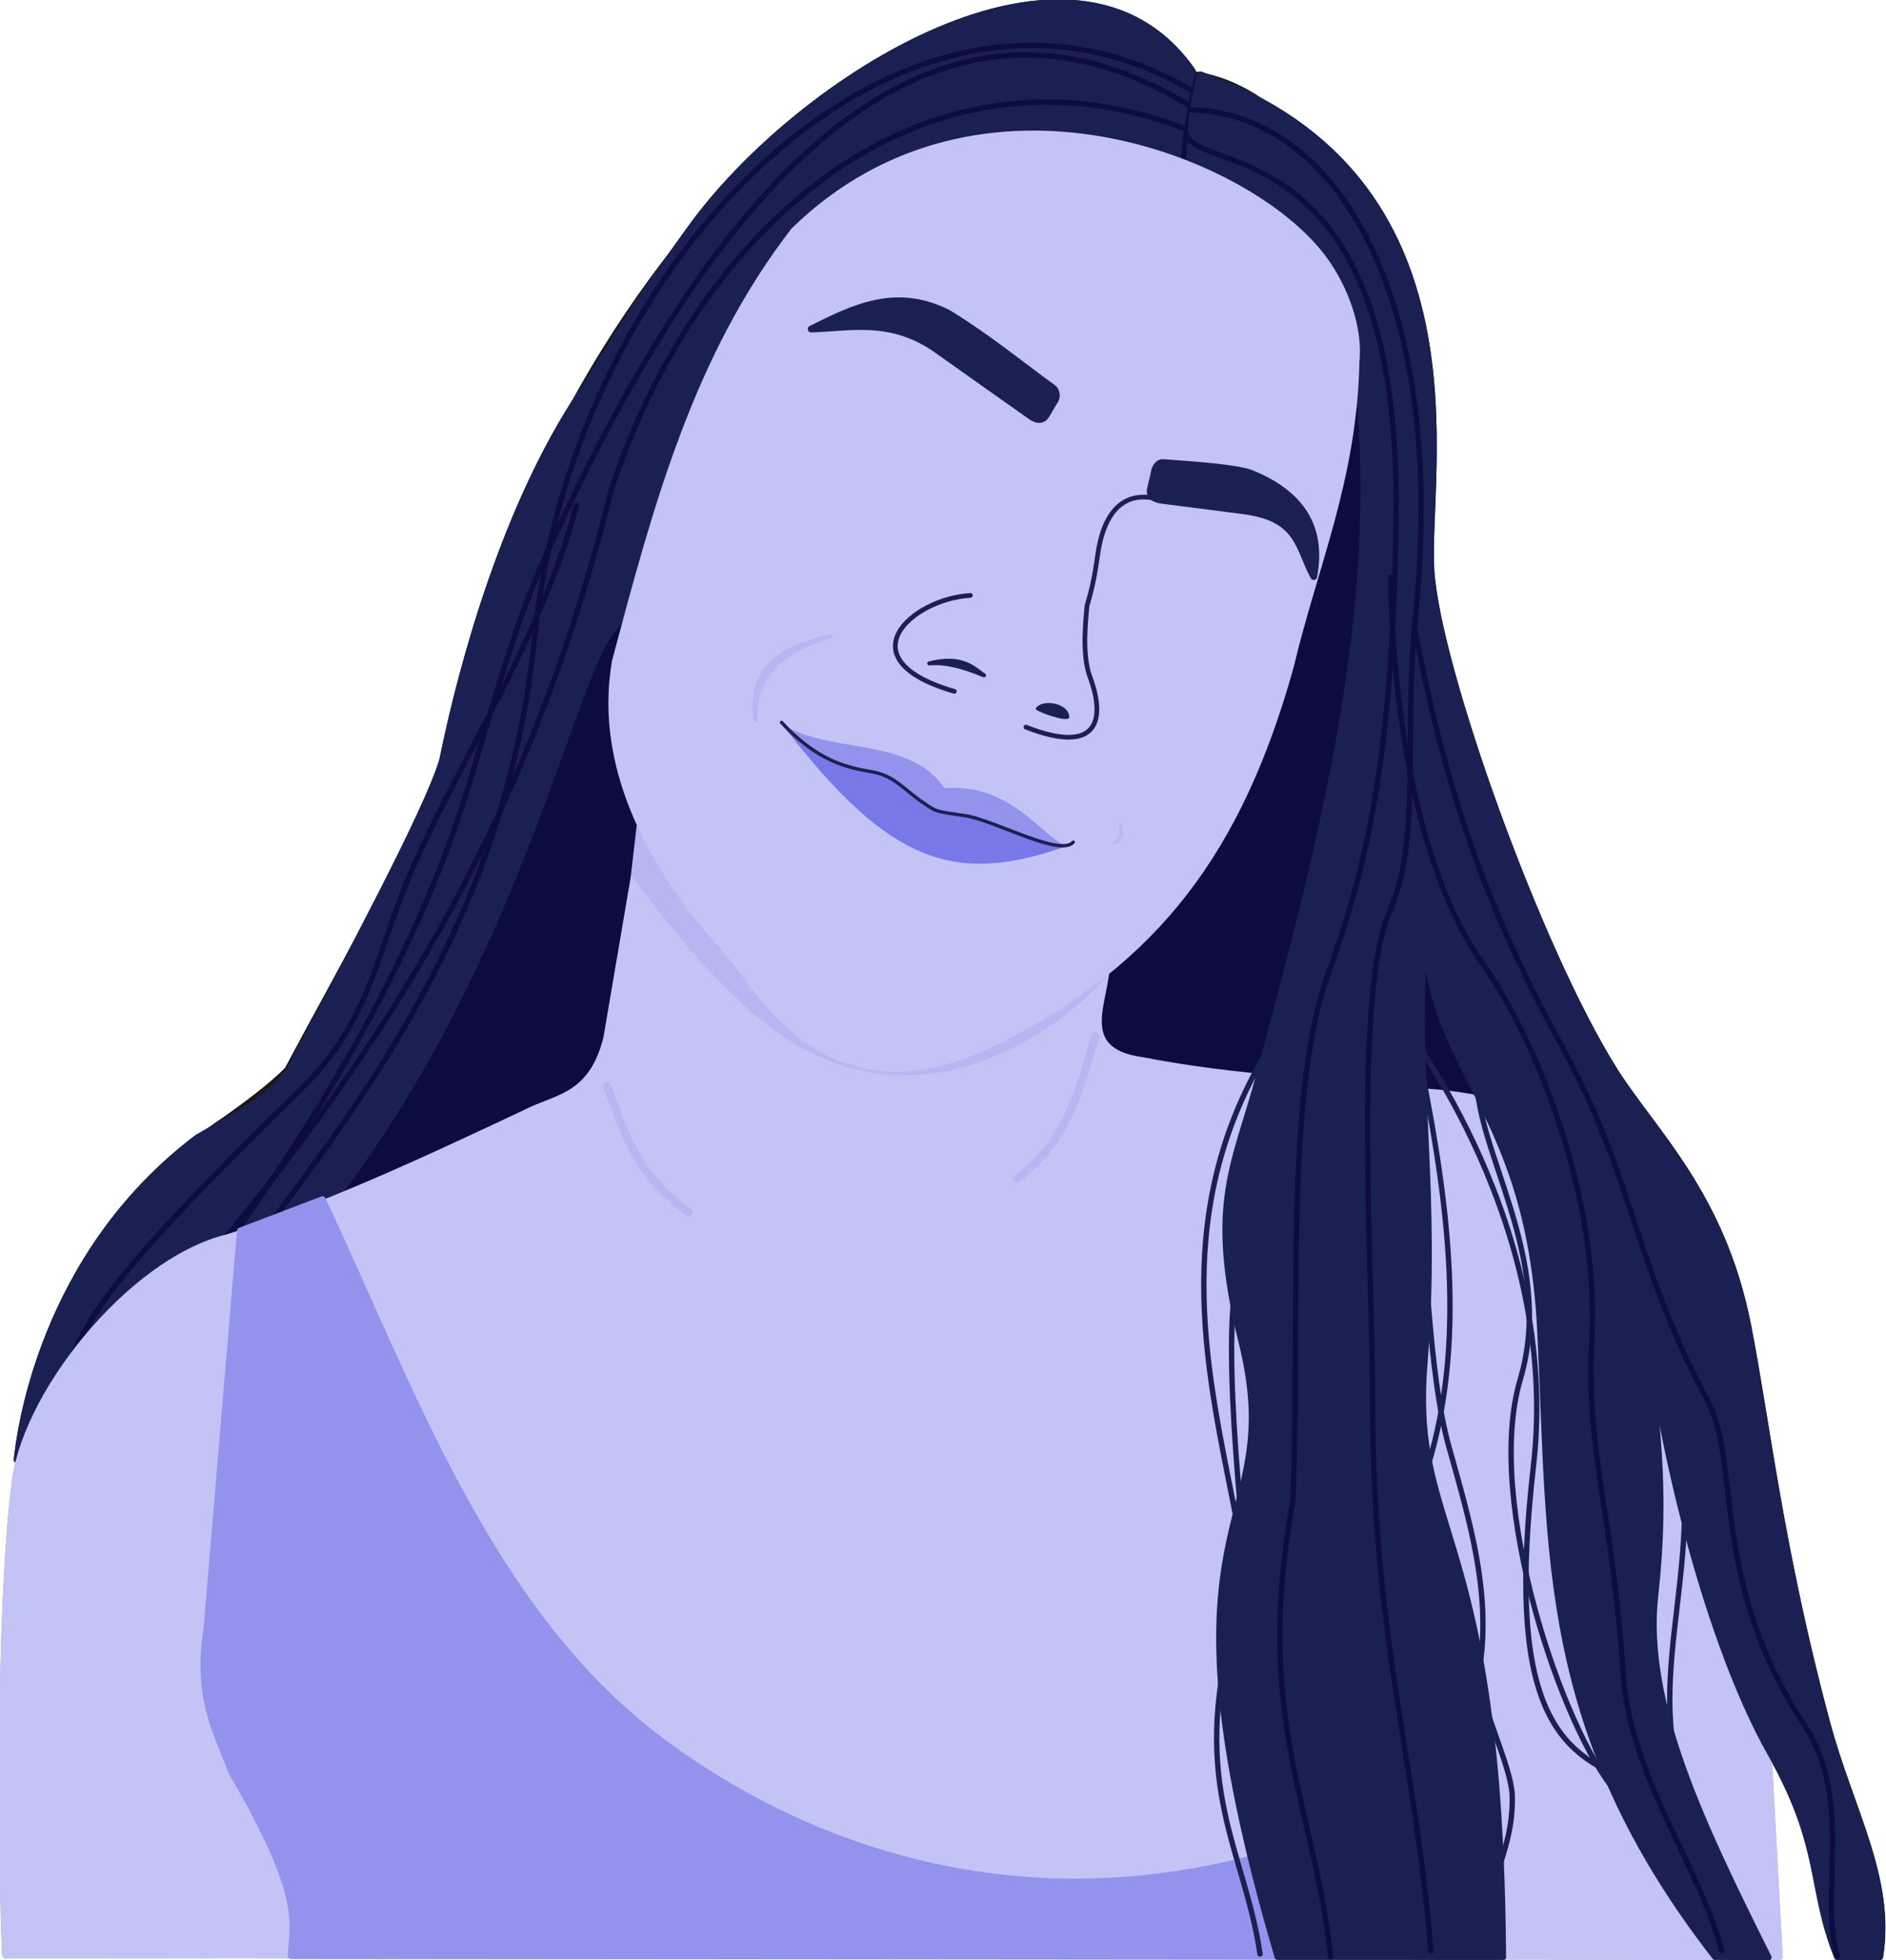 <?xml version="1.0" encoding="UTF-8" standalone="no"?>
<!-- Created with Inkscape (http://www.inkscape.org/) -->

<svg
   width="544.813"
   height="566.012"
   viewBox="0 0 144.148 149.757"
   version="1.1"
   id="svg1"
   inkscape:version="1.3.2 (091e20e, 2023-11-25)"
   sodipodi:docname="purple.svg"
   xmlns:inkscape="http://www.inkscape.org/namespaces/inkscape"
   xmlns:sodipodi="http://sodipodi.sourceforge.net/DTD/sodipodi-0.dtd"
   xmlns="http://www.w3.org/2000/svg"
   xmlns:svg="http://www.w3.org/2000/svg">
  <sodipodi:namedview
     id="namedview1"
     pagecolor="#ffffff"
     bordercolor="#000000"
     borderopacity="0.25"
     inkscape:showpageshadow="2"
     inkscape:pageopacity="0.0"
     inkscape:pagecheckerboard="0"
     inkscape:deskcolor="#d1d1d1"
     inkscape:document-units="mm"
     inkscape:zoom="0.6262975"
     inkscape:cx="68.657467"
     inkscape:cy="402.36469"
     inkscape:window-width="1376"
     inkscape:window-height="701"
     inkscape:window-x="0"
     inkscape:window-y="25"
     inkscape:window-maximized="0"
     inkscape:current-layer="g12509-9" />
  <defs
     id="defs1" />
  <g
     inkscape:label="Capa 1"
     inkscape:groupmode="layer"
     id="layer1"
     transform="translate(-34.584,-72.518)">
    <g
       id="g12509-9"
       transform="matrix(0.271,0,0,0.271,371.064,268.615)">
      <path
         style="fill:#1d1716;fill-opacity:1;stroke:#1d1716;stroke-width:1.515;stroke-linecap:round;stroke-linejoin:round;stroke-dasharray:none;stroke-opacity:1"
         d="m -904.71,-702.693 c -18.869,-30.247 -77.425,-21.561 -121.984,22.065 -44.82,43.882 -76.205,105.014 -90.211,171.847 -8.632,24.165 -27.797,56.757 -43.718,86.753 -4.353,4.387 -12.008,10.231 -19.082,15.065 -52.861,36.122 -51.106,87.569 -54.605,95.406 l 492.425,8.873 c -32.389,-78.071 -110.906,-173.474 -104.018,-266.024 5.148,-69.165 -20.781,-128.382 -58.808,-133.985 z"
         id="path12437-7"
         sodipodi:nodetypes="csccsccsc" />
      <path
         style="fill:#2a1c18;fill-opacity:1;stroke:#2a1c18;stroke-width:1.515;stroke-linecap:round;stroke-linejoin:round;stroke-dasharray:none;stroke-opacity:1"
         d="m -905.133,-703.531 c -33.036,-47.79 -111.743,2.175 -142.025,44.466 -5.962,8.326 -12.462,17.228 -18.567,26.763 -3.872,6.047 -8.273,13.525 -12.3,19.568 -20.865,31.31 -33.2,75.153 -38.966,103.489 -4.279,14.476 -27.856,58.012 -43.119,87.24 -4.714,7.132 -15.073,12.828 -25.883,18.986 -44.383,33.488 -50.303,84.169 -50.996,90.984 118.481,-55.119 152.97,-161.55 155.094,-235.649 l 172.475,-130.025 c 0.613,-9.089 2.159,-17.867 4.285,-25.822 z"
         id="path12438-0"
         sodipodi:nodetypes="cscsccccccc" />
      <path
         style="fill:none;fill-opacity:1;stroke:#1d1716;stroke-width:1.515;stroke-linecap:round;stroke-linejoin:round;stroke-dasharray:none;stroke-opacity:1"
         d="m -906.592,-694.109 c -76.532,-46.111 -136.882,28.146 -181.699,128.535 -8.231,18.438 -14.27,40.495 -20.739,62.11 -21.559,72.036 -72.517,138.631 -109.635,183.509"
         id="path12439-3"
         sodipodi:nodetypes="cssc" />
      <path
         style="fill:none;fill-opacity:1;stroke:#1d1716;stroke-width:1.515;stroke-linecap:round;stroke-linejoin:round;stroke-dasharray:none;stroke-opacity:1"
         d="m -907.734,-687.441 c -74.195,-28.17 -137.562,28.019 -161.658,102.463 -27.742,113.282 -83.805,187.616 -161.03,268.944"
         id="path12440-9"
         sodipodi:nodetypes="csc" />
      <path
         style="fill:none;fill-opacity:1;stroke:#1d1716;stroke-width:1.515;stroke-linecap:round;stroke-linejoin:round;stroke-dasharray:none;stroke-opacity:1"
         d="m -1079.067,-581.146 c -9.431,36.367 -32.017,70.314 -45.922,101.745 -10.549,23.844 -11.562,43.086 -31.642,62.746 -52.166,51.075 -67.069,69.364 -67.032,88.946"
         id="path12441-8"
         sodipodi:nodetypes="cssc" />
      <path
         style="fill:none;fill-opacity:1;stroke:#1d1716;stroke-width:1.515;stroke-linecap:round;stroke-linejoin:round;stroke-dasharray:none;stroke-opacity:1"
         d="m -905.767,-698.266 c -81.189,-47.413 -174.502,47.449 -185.013,153.866 -10.677,108.106 -82.898,165.934 -116.35,224.898"
         id="path12442-6"
         sodipodi:nodetypes="csc" />
      <path
         style="fill:#bb9e8e;fill-opacity:1;stroke:#bb9e8e;stroke-width:1.894;stroke-linecap:round;stroke-linejoin:round;stroke-dasharray:none;stroke-opacity:1"
         d="m -1056.614,-512.606 -13.882,81.557 c -4.169,16.989 -14.423,16.735 -22.992,21.257 -28.847,13.566 -57.628,26.976 -84.16,35.139 -27.494,6.839 -57.848,45.124 -59.866,70.278 -3.377,25.186 -4.345,87.92 -2.603,131.879 h 500.254 l -6.544,-120.733 c -3.041,-27.87 -7.333,-116.688 -92.93,-122.542 -26.648,-2.926 -52.499,-3.464 -79.963,-8.839 -20.689,-2.765 -9.25,-18.381 -10.351,-28.981 z"
         id="path12443-5"
         sodipodi:nodetypes="cccccccccccc" />
      <path
         style="fill:#af9580;fill-opacity:1;stroke:#af9580;stroke-width:2.273;stroke-linecap:round;stroke-linejoin:round;stroke-dasharray:none;stroke-opacity:1"
         d="m -1062.49,-477.28 c 4.789,6.76 9.789,12.522 14.188,18.029 5.207,6.519 12.828,14.09 17.868,18.741 50.613,46.697 100.962,-7.486 101.206,-10.416 l -131.516,-41.488 z"
         id="path12444-7"
         sodipodi:nodetypes="cssccc" />
      <path
         style="fill:#6e659e;fill-opacity:1;stroke:#6e659e;stroke-width:1.894;stroke-linecap:round;stroke-linejoin:round;stroke-dasharray:none;stroke-opacity:1"
         d="m -1173.849,-376.579 -9.443,112.268 c -3.032,19.665 2.86,28.917 6.995,40.221 20.327,34.817 17.381,41.734 16.788,51.762 h 340.91 l -3.352,-56.866 c -88.246,55.788 -173.208,40.893 -232.837,-3.328 -49.032,-36.363 -71.116,-100.343 -95.907,-152.885 z"
         id="path12445-6"
         sodipodi:nodetypes="ccccccscc" />
      <path
         style="fill:#2a1c18;fill-opacity:1;stroke:#2a1c18;stroke-width:1.515;stroke-linecap:round;stroke-linejoin:round;stroke-dasharray:none;stroke-opacity:1"
         d="m -906.338,-677.922 c 0.509,-9.052 0.736,-17.477 3.252,-24.772 82.245,28.974 63.482,112.326 65.226,139.845 1.744,27.518 30.333,107.174 51.793,141.108 10.888,17.217 30.316,34.802 37.581,71.906 5.224,26.68 9.146,63.191 22.282,111.977 6.609,24.547 18.485,43.856 14.904,65.782 l -12.236,0.283 c -7.977,-19.879 -3.684,-30.733 -18.953,-57.622 -15.27,-26.889 -29.355,-76.623 -34.888,-120.904 2.957,27.238 6.061,46.308 2.684,76.444 -3.377,30.136 13.222,63.006 32.171,100.948 l -15.302,0.283 c -49.73,-63.993 -46.404,-113.126 -49.489,-175.597 -3.085,-62.471 -30.121,-71.87 -32.406,-110.611 -3.056,40.06 3.834,71.709 -0.071,119.847 -3.275,40.369 13.93,45.082 20.078,116.789 1.183,13.799 1.957,30.079 2.097,49.572 l -63.759,0.567 c -38.014,-128.864 3.508,-118.164 -10.194,-173.236 -9.75,-39.187 -1.776,-49.975 4.913,-74.997 17.032,-63.708 34.925,-129.854 27.951,-195.53 z"
         id="path12446-2"
         sodipodi:nodetypes="cczssscczczcczcssccsscc" />
      <path
         style="fill:#bb9e8e;fill-opacity:1;stroke:#bb9e8e;stroke-width:1.894;stroke-linecap:round;stroke-linejoin:round;stroke-dasharray:none;stroke-opacity:1"
         d="m -1068.114,-537.074 c 11.655,-43.594 22.741,-85.59 50.45,-121.499 52.367,-51 129.035,-19.929 149.474,8.162 5.842,8.029 10.028,19.225 9.022,28.835 -0.691,33.151 -11.834,57.591 -18.498,85.764 -14.478,52.002 -37.921,82.803 -81.56,105.103 -47.729,24.444 -66.593,-11.767 -77.03,-24.378 -37.438,-40.864 -33.495,-71.479 -31.857,-81.986 z"
         id="path12447-7"
         sodipodi:nodetypes="ccsccccc" />
      <path
         style="fill:#2a1c18;fill-opacity:1;stroke:#2a1c18;stroke-width:1.894;stroke-linecap:round;stroke-linejoin:round;stroke-dasharray:none;stroke-opacity:1"
         d="m -1012.862,-630.844 c 10.779,-0.269 21.712,-3.13 34.32,5.047 l 27.619,19.531 c 1.996,1.388 3.544,1.279 4.555,-0.616 l 1.97,-3.324 c 1.137,-1.418 0.764,-3.146 -0.123,-3.94 -9.74,-7.059 -18.182,-14.118 -29.672,-21.177 -14.819,-7.508 -26.733,-1.462 -38.67,4.478 z"
         id="path12448-0"
         sodipodi:nodetypes="cccccccc" />
      <path
         style="fill:#2a1c18;fill-opacity:1;stroke:#2a1c18;stroke-width:1.894;stroke-linecap:round;stroke-linejoin:round;stroke-dasharray:none;stroke-opacity:1"
         d="m -871.101,-561.042 c -4.558,-8.325 -3.904,-16.764 -20.609,-18.664 l -22.515,-2.891 c -2.399,-0.393 -3.435,-1.547 -2.843,-3.612 l 0.899,-3.758 c 0.17,-1.809 1.241,-3.292 2.43,-3.244 11.807,0.807 20.779,1.613 24.734,2.937 16.64,6.659 20.089,17.573 17.905,29.233 z"
         id="path12449-3"
         sodipodi:nodetypes="cccccccc" />
      <path
         style="fill:none;fill-opacity:1;stroke:#2a1c18;stroke-width:1.326;stroke-linecap:round;stroke-linejoin:round;stroke-dasharray:none;stroke-opacity:1"
         d="m -916.155,-583.189 c -3.352,-0.618 -13.001,-1.822 -15.753,15.105 -0.657,4.435 -1.153,8.6 -3.139,15.249 -0.521,5.312 -1.268,13.522 0.586,19.374 5.017,13.094 2.372,22.733 -17.826,14.846"
         id="path12450-9"
         sodipodi:nodetypes="ccccc" />
      <path
         style="fill:none;fill-opacity:1;stroke:#2a1c18;stroke-width:1.326;stroke-linecap:round;stroke-linejoin:round;stroke-dasharray:none;stroke-opacity:1"
         d="m -967.941,-555.745 c -16.493,0.933 -35.727,18.001 -4.54,27.04"
         id="path12451-9"
         sodipodi:nodetypes="cc" />
      <path
         style="fill:#2a1c18;fill-opacity:1;stroke:#2a1c18;stroke-width:1.137;stroke-linecap:round;stroke-linejoin:round;stroke-dasharray:none;stroke-opacity:1"
         d="m -979.545,-536.58 c 9.501,-2.391 12.689,1.534 15.437,3.374 -5.33,-2.227 -10.555,-3.829 -15.437,-3.374 z"
         id="path12452-9"
         sodipodi:nodetypes="ccc" />
      <path
         style="fill:#2a1c18;fill-opacity:1;stroke:#2a1c18;stroke-width:0.379;stroke-linecap:round;stroke-linejoin:round;stroke-dasharray:none;stroke-opacity:1"
         d="m -949.345,-523.842 c -0.103,0.589 9.287,4.014 9.111,2.278 -0.214,-3.578 -7.225,-4.914 -9.111,-2.278 z"
         id="path12453-1"
         sodipodi:nodetypes="ccc" />
      <path
         style="fill:none;fill-opacity:1;stroke:#af9580;stroke-width:0.947;stroke-linecap:round;stroke-linejoin:round;stroke-dasharray:none;stroke-opacity:1"
         d="m -927.281,-486.046 c 2.63,-1.266 1.869,-3.148 1.644,-4.933"
         id="path12454-7"
         sodipodi:nodetypes="cc" />
      <path
         style="fill:#af9580;fill-opacity:1;stroke:#af9580;stroke-width:0.947;stroke-linecap:round;stroke-linejoin:round;stroke-dasharray:none;stroke-opacity:1"
         d="m -1028.514,-520.474 c -0.213,-14.886 9.899,-19.927 21.192,-23.841 -15.193,3.07 -23.637,10.189 -21.192,23.841 z"
         id="path12455-2"
         sodipodi:nodetypes="ccc" />
      <path
         style="display:inline;fill:#a84f5e;fill-opacity:1;stroke:#a84f5e;stroke-width:0.947;stroke-linecap:round;stroke-linejoin:round;stroke-dasharray:none;stroke-opacity:1"
         d="m -1019.337,-517.984 c 12.931,7.052 34.581,2.932 43.856,17.07 17.066,-1.456 25.152,10.546 33.245,15.821 -40.758,1.829 -61.049,-13.848 -77.101,-32.892 z"
         id="path12456-3"
         sodipodi:nodetypes="cccc" />
      <path
         style="display:inline;fill:#8a414e;fill-opacity:1;stroke:#8a414e;stroke-width:0.947;stroke-linecap:round;stroke-linejoin:round;stroke-dasharray:none;stroke-opacity:1"
         d="m -1019.346,-518.001 c 28.985,37.317 46.963,43.276 77.367,32.858 -2.067,1.206 -21.238,-7.503 -29.431,-8.558 -7.172,-0.924 -10.18,-3.432 -11.235,-4.194 -3.273,-2.362 -6.365,-6.501 -16.086,-8.573 -9.721,-2.072 -15.414,-5.427 -20.615,-11.534 z"
         id="path12457-6"
         sodipodi:nodetypes="ccsszc" />
      <path
         style="fill:none;fill-opacity:1;stroke:#783944;stroke-width:0.947;stroke-linecap:round;stroke-linejoin:round;stroke-dasharray:none;stroke-opacity:1"
         d="m -1021.203,-519.939 c 10.049,10.863 18.419,12.711 25.351,13.887 6.933,1.175 8.956,5.192 16.147,9.766 2.218,1.411 2.062,1.438 10.244,2.627 8.182,1.189 26.753,11.758 30.528,7.468"
         id="path12458-5"
         sodipodi:nodetypes="czszc" />
      <path
         style="fill:none;fill-opacity:1;stroke:#af9580;stroke-width:2.273;stroke-linecap:round;stroke-linejoin:round;stroke-dasharray:none;stroke-opacity:1"
         d="m -1070.445,-417.52 c 4.681,12.331 7.958,24.863 23.089,35.701"
         id="path12459-5"
         sodipodi:nodetypes="cc" />
      <path
         style="fill:none;fill-opacity:1;stroke:#af9580;stroke-width:2.273;stroke-linecap:round;stroke-linejoin:round;stroke-dasharray:none;stroke-opacity:1"
         d="m -954.806,-391.327 c 14.393,-10.58 17.708,-25.591 22.119,-40.163"
         id="path12460-8"
         sodipodi:nodetypes="cc" />
      <path
         style="fill:none;fill-opacity:1;stroke:#3a2e25;stroke-width:1.515;stroke-linecap:round;stroke-linejoin:round;stroke-dasharray:none;stroke-opacity:1"
         d="m -1077.332,-550.963 c -5.412,6.462 -0.04,14.491 2.67,13.73 0.866,-0.243 2.085,-2.449 2.385,-3.559 -0.772,-0.051 -1.528,3.745 -3.511,-0.224 -1.69,-3.384 -0.522,-6.144 -1.544,-9.947 z"
         id="path12461-1"
         sodipodi:nodetypes="cscsc" />
      <path
         style="fill:none;fill-opacity:1;stroke:#1d1716;stroke-width:1.515;stroke-linecap:round;stroke-linejoin:round;stroke-dasharray:none;stroke-opacity:1"
         d="m -906.98,-685.656 c 3.769,11.32 60.299,-0.585 59.092,106.984 -0.766,68.305 -8.273,99.842 -19.587,130.747 -11.746,34.804 -7.512,95.577 -9.505,147.354 -11.225,61.099 6.339,86.636 10.612,128.591"
         id="path12462-4"
         sodipodi:nodetypes="csccc" />
      <path
         style="fill:none;fill-opacity:1;stroke:#1d1716;stroke-width:1.515;stroke-linecap:round;stroke-linejoin:round;stroke-dasharray:none;stroke-opacity:1"
         d="m -905.662,-692.636 c 39.576,0.981 72.679,50.369 63.187,143.495 -3.286,32.237 1.707,62.543 -7.116,82.148 -10.447,23.213 -4.843,102.452 -4.896,138.769 -0.094,65.036 12.441,102.971 16.414,154.706"
         id="path12463-7"
         sodipodi:nodetypes="csssc" />
      <path
         style="fill:none;fill-opacity:1;stroke:#1d1716;stroke-width:1.515;stroke-linecap:round;stroke-linejoin:round;stroke-dasharray:none;stroke-opacity:1"
         d="m -842.723,-546.962 c 8.068,42.549 18.723,76.629 41.269,117.695 20.766,37.824 20.763,62.201 41.257,100.167 9.72,18.007 0.543,50.867 27.642,92.153 13.767,20.975 3.908,48.348 9.137,64.753"
         id="path12464-1"
         sodipodi:nodetypes="csssc" />
      <path
         style="fill:none;fill-opacity:1;stroke:#1d1716;stroke-width:1.515;stroke-linecap:round;stroke-linejoin:round;stroke-dasharray:none;stroke-opacity:1"
         d="m -849.34,-560.861 c 0,0 -0.66,71.923 26.303,109.593 12.43,17.366 32.81,62.316 30.349,105.921 -1.704,30.195 6.093,50.084 8.851,93.739 1.812,28.688 21.793,54.451 27.758,77.911"
         id="path12465-3"
         sodipodi:nodetypes="csssc" />
      <path
         style="fill:none;fill-opacity:1;stroke:#2a1c18;stroke-width:1.515;stroke-linecap:round;stroke-linejoin:round;stroke-dasharray:none;stroke-opacity:1"
         d="m -887.129,-424.64 c -22.079,50.419 -13.606,89.462 -6.178,127.398"
         id="path12466-8"
         sodipodi:nodetypes="cc" />
      <path
         style="fill:none;fill-opacity:1;stroke:#2a1c18;stroke-width:1.515;stroke-linecap:round;stroke-linejoin:round;stroke-dasharray:none;stroke-opacity:1"
         d="m -893.861,-355.369 c -1.166,14.667 0.298,37.086 2.015,56.366"
         id="path12467-4"
         sodipodi:nodetypes="cc" />
      <path
         style="fill:none;fill-opacity:1;stroke:#2a1c18;stroke-width:1.515;stroke-linecap:round;stroke-linejoin:round;stroke-dasharray:none;stroke-opacity:1"
         d="m -841.745,-427.463 c 7.496,37.081 14.657,79.666 2.606,117.913"
         id="path12468-8"
         sodipodi:nodetypes="cc" />
      <path
         style="fill:none;fill-opacity:1;stroke:#2a1c18;stroke-width:1.515;stroke-linecap:round;stroke-linejoin:round;stroke-dasharray:none;stroke-opacity:1"
         d="m -842.396,-395.325 c 3.4,25.534 3.495,58.404 9.474,79.808 5.588,20.002 11.779,40.261 8.727,61.342 -1.402,9.686 8.996,27.659 9.084,37.34 0.141,15.52 -6.97,21.613 -5.57,35.403"
         id="path12469-0"
         sodipodi:nodetypes="csssc" />
      <path
         style="fill:none;fill-opacity:1;stroke:#2a1c18;stroke-width:1.515;stroke-linecap:round;stroke-linejoin:round;stroke-dasharray:none;stroke-opacity:1"
         d="m -893.861,-265.469 c -12.304,45.745 3.372,63.51 7.6,92.723"
         id="path12470-4"
         sodipodi:nodetypes="cc" />
      <path
         style="fill:none;fill-opacity:1;stroke:#2a1c18;stroke-width:1.515;stroke-linecap:round;stroke-linejoin:round;stroke-dasharray:none;stroke-opacity:1"
         d="m -845.002,-433.543 c 0,0 43.575,55.553 35.87,123.09 -7.704,67.537 6.29,81.2 27.538,88.849"
         id="path12471-6"
         sodipodi:nodetypes="czc" />
      <path
         style="fill:none;fill-opacity:1;stroke:#2a1c18;stroke-width:1.515;stroke-linecap:round;stroke-linejoin:round;stroke-dasharray:none;stroke-opacity:1"
         d="m -825.024,-421.165 c -1.305,21.127 22.377,51.941 12.159,86.446 -10.218,34.505 12.218,99.318 26.928,116.156"
         id="path12472-0"
         sodipodi:nodetypes="czc" />
      <path
         style="fill:none;fill-opacity:1;stroke:#2a1c18;stroke-width:1.515;stroke-linecap:round;stroke-linejoin:round;stroke-dasharray:none;stroke-opacity:1"
         d="m -768.782,-321.928 c 8.889,41.827 -12.19,75.461 5.212,109.661"
         id="path12473-3"
         sodipodi:nodetypes="cc" />
      <path
         style="fill:#0d0c40;fill-opacity:1;stroke:#1d1716;stroke-width:1.515;stroke-linecap:round;stroke-linejoin:round;stroke-dasharray:none;stroke-opacity:1"
         d="m -904.71,-702.693 c -18.869,-30.247 -77.425,-21.561 -121.984,22.065 -44.82,43.882 -76.205,105.014 -90.211,171.847 -8.632,24.165 -27.797,56.757 -43.718,86.753 -4.353,4.387 -12.008,10.231 -19.082,15.065 -52.861,36.122 -51.106,87.569 -54.605,95.406 l 492.425,8.873 c -32.389,-78.071 -110.906,-173.474 -104.018,-266.024 5.148,-69.165 -20.781,-128.382 -58.808,-133.985 z"
         id="path12474-2"
         sodipodi:nodetypes="csccsccsc" />
      <path
         style="fill:#1b2052;fill-opacity:1;stroke:#1b2052;stroke-width:1.515;stroke-linecap:round;stroke-linejoin:round;stroke-dasharray:none;stroke-opacity:1"
         d="m -905.133,-703.531 c -33.036,-47.79 -111.743,2.175 -142.025,44.466 -5.962,8.326 -12.462,17.228 -18.567,26.763 -3.872,6.047 -8.273,13.525 -12.3,19.568 -20.865,31.31 -33.2,75.153 -38.966,103.489 -4.279,14.476 -27.856,58.012 -43.119,87.24 -4.714,7.132 -15.073,12.828 -25.883,18.986 -44.383,33.488 -50.303,84.169 -50.996,90.984 118.481,-55.119 147.98,-193.758 164.605,-228.084 16.625,-34.326 162.964,-137.591 162.964,-137.591 0.613,-9.089 2.159,-17.867 4.285,-25.822 z"
         id="path12475-6"
         sodipodi:nodetypes="cscscccczcc" />
      <path
         style="fill:none;fill-opacity:1;stroke:#0d0c40;stroke-width:1.515;stroke-linecap:round;stroke-linejoin:round;stroke-dasharray:none;stroke-opacity:1"
         d="m -906.592,-694.109 c -76.532,-46.111 -136.882,28.146 -181.699,128.535 -8.231,18.438 -14.27,40.495 -20.739,62.11 -21.559,72.036 -72.517,138.631 -109.635,183.509"
         id="path12476-9"
         sodipodi:nodetypes="cssc" />
      <path
         style="fill:none;fill-opacity:1;stroke:#0d0c40;stroke-width:1.515;stroke-linecap:round;stroke-linejoin:round;stroke-dasharray:none;stroke-opacity:1"
         d="m -907.734,-687.441 c -74.195,-28.17 -137.562,28.019 -161.658,102.463 -27.742,113.282 -83.805,187.616 -161.03,268.944"
         id="path12477-4"
         sodipodi:nodetypes="csc" />
      <path
         style="fill:none;fill-opacity:1;stroke:#0d0c40;stroke-width:1.515;stroke-linecap:round;stroke-linejoin:round;stroke-dasharray:none;stroke-opacity:1"
         d="m -1079.067,-581.146 c -9.431,36.367 -32.017,70.314 -45.922,101.745 -10.549,23.844 -11.562,43.086 -31.642,62.746 -52.166,51.075 -67.069,69.364 -67.032,88.946"
         id="path12478-1"
         sodipodi:nodetypes="cssc" />
      <path
         style="fill:none;fill-opacity:1;stroke:#0d0c40;stroke-width:1.515;stroke-linecap:round;stroke-linejoin:round;stroke-dasharray:none;stroke-opacity:1"
         d="m -905.767,-698.266 c -81.189,-47.413 -174.502,47.449 -185.013,153.866 -10.677,108.106 -82.898,165.934 -116.35,224.898"
         id="path12479-3"
         sodipodi:nodetypes="csc" />
      <path
         style="fill:#c4c3f5;fill-opacity:1;stroke:#c4c3f5;stroke-width:1.894;stroke-linecap:round;stroke-linejoin:round;stroke-dasharray:none;stroke-opacity:1"
         d="m -1056.614,-512.606 -13.882,81.557 c -4.169,16.989 -14.423,16.735 -22.992,21.257 -28.847,13.566 -57.628,26.976 -84.16,35.139 -27.494,6.839 -57.848,45.124 -59.866,70.278 -3.377,25.186 -4.345,87.92 -2.603,131.879 l 500.376,0.528 -6.666,-121.26 c -3.041,-27.87 -7.333,-116.688 -92.93,-122.542 -26.648,-2.926 -52.499,-3.464 -79.963,-8.839 -20.689,-2.765 -9.25,-18.381 -10.351,-28.981 z"
         id="path12480-7"
         sodipodi:nodetypes="cccccccccccc" />
      <path
         style="fill:#b7b6f3;fill-opacity:1;stroke:#b7b6f3;stroke-width:2.273;stroke-linecap:round;stroke-linejoin:round;stroke-dasharray:none;stroke-opacity:1"
         d="m -1062.49,-477.28 c 4.789,6.76 9.789,12.522 14.188,18.029 5.207,6.519 12.828,14.09 17.868,18.741 50.613,46.697 100.962,-7.486 101.206,-10.416 l -131.516,-41.488 z"
         id="path12481-8"
         sodipodi:nodetypes="cssccc" />
      <path
         style="fill:#9392ed;fill-opacity:1;stroke:#9392ed;stroke-width:1.894;stroke-linecap:round;stroke-linejoin:round;stroke-dasharray:none;stroke-opacity:1"
         d="m -1173.849,-376.579 -9.443,112.268 c -3.032,19.665 2.86,28.917 6.995,40.221 20.327,34.817 17.381,41.734 16.788,51.762 l 340.91,0.302 -3.352,-57.168 c -88.246,55.788 -173.208,40.893 -232.837,-3.328 -49.032,-36.363 -71.116,-100.343 -95.907,-152.885 z"
         id="path12482-8"
         sodipodi:nodetypes="ccccccscc" />
      <path
         style="fill:#1b2052;fill-opacity:1;stroke:#1b2052;stroke-width:1.515;stroke-linecap:round;stroke-linejoin:round;stroke-dasharray:none;stroke-opacity:1"
         d="m -906.338,-677.922 c 0.509,-9.052 0.736,-17.477 3.252,-24.772 82.245,28.974 63.482,112.326 65.226,139.845 1.744,27.518 30.333,107.174 51.793,141.108 10.888,17.217 30.316,34.802 37.581,71.906 5.224,26.68 9.146,63.191 22.282,111.977 6.609,24.547 18.485,44.14 14.904,66.066 l -12.236,-7.3e-4 c -7.977,-19.879 -3.684,-30.733 -18.953,-57.622 -15.27,-26.889 -29.355,-76.623 -34.888,-120.904 2.957,27.238 6.061,46.308 2.684,76.444 -3.377,30.136 13.019,64.143 31.968,102.084 l -15.262,-0.041 c -49.73,-63.993 -46.242,-113.938 -49.327,-176.409 -3.085,-62.471 -30.121,-71.87 -32.406,-110.611 -3.056,40.06 3.834,71.709 -0.071,119.847 -3.275,40.369 13.93,45.082 20.078,116.789 1.183,13.799 1.957,30.9 2.097,50.392 l -63.759,-0.022 c -38.014,-128.864 3.508,-118.395 -10.194,-173.468 -9.75,-39.187 -1.776,-49.975 4.913,-74.997 17.032,-63.708 34.925,-129.854 27.951,-195.53 z"
         id="path12483-3"
         sodipodi:nodetypes="cczssscczczcczcssccsscc" />
      <path
         style="fill:#c4c3f5;fill-opacity:1;stroke:#c4c3f5;stroke-width:1.894;stroke-linecap:round;stroke-linejoin:round;stroke-dasharray:none;stroke-opacity:1"
         d="m -1068.114,-537.074 c 11.655,-43.594 22.741,-85.59 50.45,-121.499 52.367,-51 129.035,-19.929 149.474,8.162 5.842,8.029 10.028,19.225 9.022,28.835 -0.691,33.151 -11.834,57.591 -18.498,85.764 -14.478,52.002 -37.921,82.803 -81.56,105.103 -47.729,24.444 -66.593,-11.767 -77.03,-24.378 -37.438,-40.864 -33.495,-71.479 -31.857,-81.986 z"
         id="path12484-8"
         sodipodi:nodetypes="ccsccccc" />
      <path
         style="fill:#1b2052;fill-opacity:1;stroke:#1b2052;stroke-width:1.894;stroke-linecap:round;stroke-linejoin:round;stroke-dasharray:none;stroke-opacity:1"
         d="m -1012.862,-630.844 c 10.779,-0.269 21.712,-3.13 34.32,5.047 l 27.619,19.531 c 1.996,1.388 3.544,1.279 4.555,-0.616 l 1.97,-3.324 c 1.137,-1.418 0.764,-3.146 -0.123,-3.94 -9.74,-7.059 -18.182,-14.118 -29.672,-21.177 -14.819,-7.508 -26.733,-1.462 -38.67,4.478 z"
         id="path12485-1"
         sodipodi:nodetypes="cccccccc" />
      <path
         style="fill:#1b2052;fill-opacity:1;stroke:#1b2052;stroke-width:1.894;stroke-linecap:round;stroke-linejoin:round;stroke-dasharray:none;stroke-opacity:1"
         d="m -871.101,-561.042 c -4.558,-8.325 -3.904,-16.764 -20.609,-18.664 l -22.515,-2.891 c -2.399,-0.393 -3.435,-1.547 -2.843,-3.612 l 0.899,-3.758 c 0.17,-1.809 1.241,-3.292 2.43,-3.244 11.807,0.807 20.779,1.613 24.734,2.937 16.64,6.659 20.089,17.573 17.905,29.233 z"
         id="path12486-5"
         sodipodi:nodetypes="cccccccc" />
      <path
         style="fill:none;fill-opacity:1;stroke:#1b2052;stroke-width:1.326;stroke-linecap:round;stroke-linejoin:round;stroke-dasharray:none;stroke-opacity:1"
         d="m -916.155,-583.189 c -3.352,-0.618 -13.001,-1.822 -15.753,15.105 -0.657,4.435 -1.153,8.6 -3.139,15.249 -0.521,5.312 -1.268,13.522 0.586,19.374 5.017,13.094 2.372,22.733 -17.826,14.846"
         id="path12487-3"
         sodipodi:nodetypes="ccccc" />
      <path
         style="fill:none;fill-opacity:1;stroke:#1b2052;stroke-width:1.326;stroke-linecap:round;stroke-linejoin:round;stroke-dasharray:none;stroke-opacity:1"
         d="m -967.941,-555.745 c -16.493,0.933 -35.727,18.001 -4.54,27.04"
         id="path12488-5"
         sodipodi:nodetypes="cc" />
      <path
         style="fill:#1b2052;fill-opacity:1;stroke:#1b2052;stroke-width:1.137;stroke-linecap:round;stroke-linejoin:round;stroke-dasharray:none;stroke-opacity:1"
         d="m -979.545,-536.58 c 9.501,-2.391 12.689,1.534 15.437,3.374 -5.33,-2.227 -10.555,-3.829 -15.437,-3.374 z"
         id="path12489-4"
         sodipodi:nodetypes="ccc" />
      <path
         style="fill:#1b2052;fill-opacity:1;stroke:#1b2052;stroke-width:0.379;stroke-linecap:round;stroke-linejoin:round;stroke-dasharray:none;stroke-opacity:1"
         d="m -949.345,-523.842 c -0.103,0.589 9.287,4.014 9.111,2.278 -0.214,-3.578 -7.225,-4.914 -9.111,-2.278 z"
         id="path12490-3"
         sodipodi:nodetypes="ccc" />
      <path
         style="fill:none;fill-opacity:1;stroke:#b7b6f3;stroke-width:0.947;stroke-linecap:round;stroke-linejoin:round;stroke-dasharray:none;stroke-opacity:1"
         d="m -927.281,-486.046 c 2.63,-1.266 1.869,-3.148 1.644,-4.933"
         id="path12491-6"
         sodipodi:nodetypes="cc" />
      <path
         style="fill:#b7b6f3;fill-opacity:1;stroke:#b7b6f3;stroke-width:0.947;stroke-linecap:round;stroke-linejoin:round;stroke-dasharray:none;stroke-opacity:1"
         d="m -1028.514,-520.474 c -0.213,-14.886 9.899,-19.927 21.192,-23.841 -15.193,3.07 -23.637,10.189 -21.192,23.841 z"
         id="path12492-5"
         sodipodi:nodetypes="ccc" />
      <path
         style="display:inline;fill:#9392ed;fill-opacity:1;stroke:#9392ed;stroke-width:0.947;stroke-linecap:round;stroke-linejoin:round;stroke-dasharray:none;stroke-opacity:1"
         d="m -1019.337,-517.984 c 12.931,7.052 34.581,2.932 43.856,17.07 17.066,-1.456 25.152,10.546 33.245,15.821 -40.758,1.829 -61.049,-13.848 -77.101,-32.892 z"
         id="path12493-9"
         sodipodi:nodetypes="cccc" />
      <path
         style="display:inline;fill:#7978e9;fill-opacity:1;stroke:#7978e9;stroke-width:0.947;stroke-linecap:round;stroke-linejoin:round;stroke-dasharray:none;stroke-opacity:1"
         d="m -1019.346,-518.001 c 28.985,37.317 46.963,43.276 77.367,32.858 -2.067,1.206 -21.238,-7.503 -29.431,-8.558 -7.172,-0.924 -10.18,-3.432 -11.235,-4.194 -3.273,-2.362 -6.365,-6.501 -16.086,-8.573 -9.721,-2.072 -15.414,-5.427 -20.615,-11.534 z"
         id="path12494-5"
         sodipodi:nodetypes="ccsszc" />
      <path
         style="fill:none;fill-opacity:1;stroke:#1b2052;stroke-width:0.947;stroke-linecap:round;stroke-linejoin:round;stroke-dasharray:none;stroke-opacity:1"
         d="m -1021.203,-519.939 c 10.049,10.863 18.419,12.711 25.351,13.887 6.933,1.175 8.956,5.192 16.147,9.766 2.218,1.411 2.062,1.438 10.244,2.627 8.182,1.189 26.753,11.758 30.528,7.468"
         id="path12495-4"
         sodipodi:nodetypes="czszc" />
      <path
         style="fill:none;fill-opacity:1;stroke:#b7b6f3;stroke-width:2.273;stroke-linecap:round;stroke-linejoin:round;stroke-dasharray:none;stroke-opacity:1"
         d="m -1070.445,-417.52 c 4.681,12.331 7.958,24.863 23.089,35.701"
         id="path12496-9"
         sodipodi:nodetypes="cc" />
      <path
         style="fill:none;fill-opacity:1;stroke:#b7b6f3;stroke-width:2.273;stroke-linecap:round;stroke-linejoin:round;stroke-dasharray:none;stroke-opacity:1"
         d="m -954.806,-391.327 c 14.393,-10.58 17.708,-25.591 22.119,-40.163"
         id="path12497-1"
         sodipodi:nodetypes="cc" />
      <path
         style="fill:none;fill-opacity:1;stroke:#0d0c40;stroke-width:1.515;stroke-linecap:round;stroke-linejoin:round;stroke-dasharray:none;stroke-opacity:1"
         d="m -906.98,-685.656 c 3.769,11.32 60.299,-0.585 59.092,106.984 -0.766,68.305 -8.273,99.842 -19.587,130.747 -11.746,34.804 -7.512,95.577 -9.505,147.354 -11.225,61.099 6.339,86.636 10.612,128.591"
         id="path12498-7"
         sodipodi:nodetypes="csccc" />
      <path
         style="fill:none;fill-opacity:1;stroke:#0d0c40;stroke-width:1.515;stroke-linecap:round;stroke-linejoin:round;stroke-dasharray:none;stroke-opacity:1"
         d="m -905.662,-692.636 c 39.576,0.981 72.679,50.369 63.187,143.495 -3.286,32.237 1.707,62.543 -7.116,82.148 -10.447,23.213 -4.843,102.452 -4.896,138.769 -0.094,65.036 12.441,102.971 16.414,154.706"
         id="path12499-5"
         sodipodi:nodetypes="csssc" />
      <path
         style="fill:none;fill-opacity:1;stroke:#0d0c40;stroke-width:1.515;stroke-linecap:round;stroke-linejoin:round;stroke-dasharray:none;stroke-opacity:1"
         d="m -842.723,-546.962 c 8.068,42.549 18.723,76.629 41.269,117.695 20.766,37.824 20.763,62.201 41.257,100.167 9.72,18.007 0.543,50.867 27.642,92.153 13.767,20.975 3.908,48.348 9.137,64.753"
         id="path12500-5"
         sodipodi:nodetypes="csssc" />
      <path
         style="fill:none;fill-opacity:1;stroke:#0d0c40;stroke-width:1.515;stroke-linecap:round;stroke-linejoin:round;stroke-dasharray:none;stroke-opacity:1"
         d="m -849.34,-560.861 c 0,0 -0.66,71.923 26.303,109.593 12.43,17.366 32.81,62.316 30.349,105.921 -1.704,30.195 6.093,50.084 8.851,93.739 1.812,28.688 21.793,54.451 27.758,77.911"
         id="path12501-4"
         sodipodi:nodetypes="csssc" />
      <path
         style="fill:none;fill-opacity:1;stroke:#1b2052;stroke-width:1.515;stroke-linecap:round;stroke-linejoin:round;stroke-dasharray:none;stroke-opacity:1"
         d="m -885.777,-424.64 c -25.985,45.462 -14.958,89.462 -7.53,127.398"
         id="path12502-1"
         sodipodi:nodetypes="cc" />
      <path
         style="fill:none;fill-opacity:1;stroke:#1b2052;stroke-width:1.515;stroke-linecap:round;stroke-linejoin:round;stroke-dasharray:none;stroke-opacity:1"
         d="m -893.861,-355.369 c -1.166,14.667 0.298,37.086 2.015,56.366"
         id="path12503-8"
         sodipodi:nodetypes="cc" />
      <path
         style="fill:none;fill-opacity:1;stroke:#1b2052;stroke-width:1.515;stroke-linecap:round;stroke-linejoin:round;stroke-dasharray:none;stroke-opacity:1"
         d="m -841.745,-427.463 c 7.496,37.081 14.657,79.666 2.606,117.913"
         id="path12504-8"
         sodipodi:nodetypes="cc" />
      <path
         style="fill:none;fill-opacity:1;stroke:#1b2052;stroke-width:1.515;stroke-linecap:round;stroke-linejoin:round;stroke-dasharray:none;stroke-opacity:1"
         d="m -842.396,-395.325 c 3.4,25.534 3.495,58.404 9.474,79.808 5.588,20.002 11.779,40.261 8.727,61.342 -1.402,9.686 8.996,27.659 9.084,37.34 0.141,15.52 -6.97,21.613 -5.57,35.403"
         id="path12505-3"
         sodipodi:nodetypes="csssc" />
      <path
         style="fill:none;fill-opacity:1;stroke:#1b2052;stroke-width:1.515;stroke-linecap:round;stroke-linejoin:round;stroke-dasharray:none;stroke-opacity:1"
         d="m -893.861,-265.469 c -12.304,45.745 3.372,63.51 7.6,92.723"
         id="path12506-5"
         sodipodi:nodetypes="cc" />
      <path
         style="fill:none;fill-opacity:1;stroke:#1b2052;stroke-width:1.515;stroke-linecap:round;stroke-linejoin:round;stroke-dasharray:none;stroke-opacity:1"
         d="m -845.002,-433.543 c 0,0 43.575,55.553 35.87,123.09 -7.704,67.537 6.29,81.2 27.538,88.849"
         id="path12507-2"
         sodipodi:nodetypes="czc" />
      <path
         style="fill:none;fill-opacity:1;stroke:#1b2052;stroke-width:1.515;stroke-linecap:round;stroke-linejoin:round;stroke-dasharray:none;stroke-opacity:1"
         d="m -825.024,-421.165 c -1.305,21.127 22.377,51.941 12.159,86.446 -10.218,34.505 12.218,99.318 26.928,116.156"
         id="path12508-2"
         sodipodi:nodetypes="czc" />
      <path
         style="fill:none;fill-opacity:1;stroke:#1b2052;stroke-width:1.515;stroke-linecap:round;stroke-linejoin:round;stroke-dasharray:none;stroke-opacity:1"
         d="m -768.782,-321.928 c 8.889,41.827 -12.19,75.461 5.212,109.661"
         id="path12509-6"
         sodipodi:nodetypes="cc" />
    </g>
  </g>
</svg>
